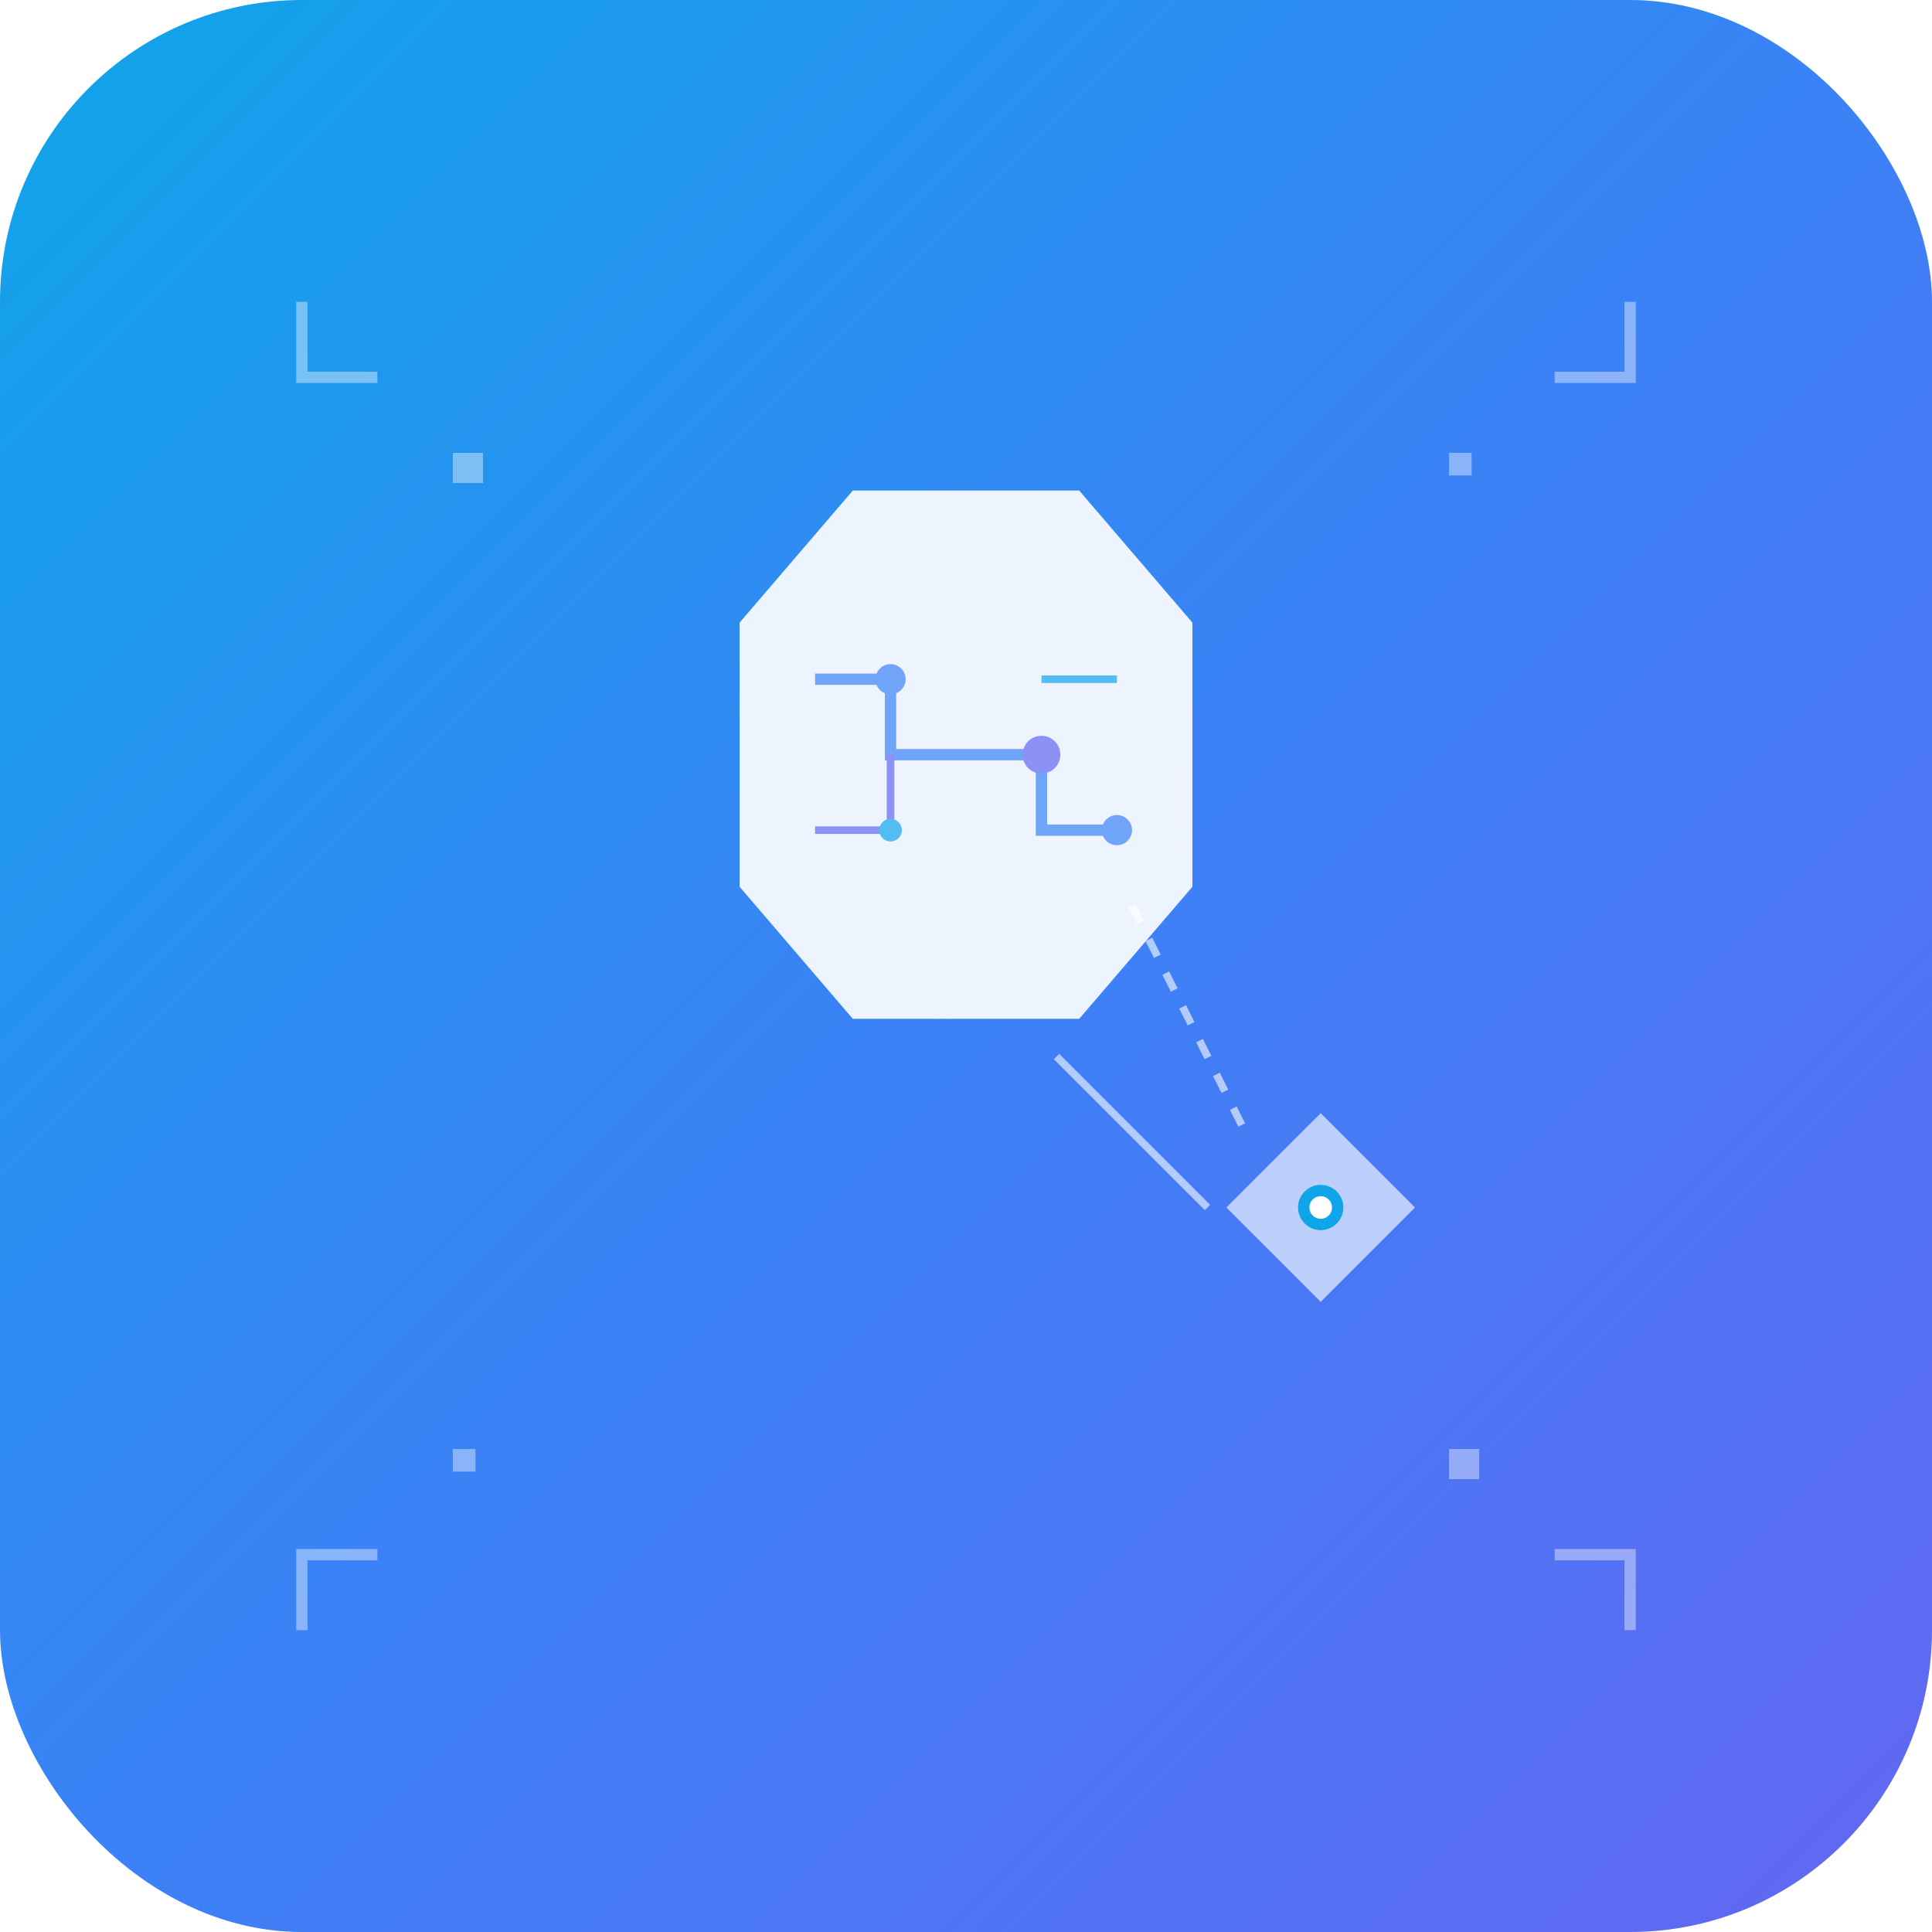 <svg width="512" height="512" viewBox="0 0 512 512" xmlns="http://www.w3.org/2000/svg">
  <defs>
    <!-- Tech gradient -->
    <linearGradient id="techGradient" x1="0%" y1="0%" x2="100%" y2="100%">
      <stop offset="0%" style="stop-color:#0EA5E9;stop-opacity:1" />
      <stop offset="50%" style="stop-color:#3B82F6;stop-opacity:1" />
      <stop offset="100%" style="stop-color:#6366F1;stop-opacity:1" />
    </linearGradient>
    
    <!-- Neon glow effect -->
    <filter id="neonGlow" x="-50%" y="-50%" width="200%" height="200%">
      <feGaussianBlur stdDeviation="4" result="coloredBlur"/>
      <feMerge> 
        <feMergeNode in="coloredBlur"/>
        <feMergeNode in="SourceGraphic"/>
      </feMerge>
    </filter>
    
    <!-- Sharp shadow -->
    <filter id="sharpShadow" x="-20%" y="-20%" width="140%" height="140%">
      <feDropShadow dx="0" dy="6" stdDeviation="0" flood-color="#000000" flood-opacity="0.3"/>
    </filter>
  </defs>
  
  <!-- Background -->
  <rect width="512" height="512" rx="80" fill="url(#techGradient)"/>
  
  <!-- Main hexagonal chat bubble -->
  <g transform="translate(256, 200)">
    <!-- Hexagonal shape -->
    <path d="M-60 -35 L-30 -70 L30 -70 L60 -35 L60 35 L30 70 L-30 70 L-60 35 Z" 
          fill="#FFFFFF" 
          opacity="0.95"
          filter="url(#neonGlow)"/>
    
    <!-- Inner tech pattern -->
    <g opacity="0.7">
      <!-- Circuit-like lines -->
      <path d="M-40 -20 L-20 -20 L-20 0 L20 0 L20 20 L40 20" stroke="#3B82F6" stroke-width="3" fill="none"/>
      <path d="M-40 20 L-20 20 L-20 0" stroke="#6366F1" stroke-width="2" fill="none"/>
      <path d="M20 -20 L40 -20" stroke="#0EA5E9" stroke-width="2" fill="none"/>
      
      <!-- Tech nodes -->
      <circle cx="-20" cy="-20" r="4" fill="#3B82F6"/>
      <circle cx="20" cy="0" r="5" fill="#6366F1"/>
      <circle cx="-20" cy="20" r="3" fill="#0EA5E9"/>
      <circle cx="40" cy="20" r="4" fill="#3B82F6"/>
    </g>
  </g>
  
  <!-- Secondary tech element -->
  <g transform="translate(350, 320)">
    <!-- Diamond shape -->
    <path d="M0 -25 L25 0 L0 25 L-25 0 Z" 
          fill="#FFFFFF" 
          opacity="0.8"
          filter="url(#neonGlow)"/>
    
    <!-- Inner pattern -->
    <circle cx="0" cy="0" r="6" fill="#0EA5E9"/>
    <circle cx="0" cy="0" r="3" fill="#FFFFFF"/>
  </g>
  
  <!-- Network connections -->
  <g opacity="0.6">
    <path d="M300 240 L330 300" stroke="#FFFFFF" stroke-width="2" fill="none" stroke-dasharray="5,5"/>
    <path d="M280 280 Q300 300 320 320" stroke="#FFFFFF" stroke-width="2" fill="none"/>
  </g>
  
  <!-- Tech corner elements -->
  <g opacity="0.4">
    <!-- Corner brackets -->
    <path d="M80 80 L80 100 L100 100" stroke="#FFFFFF" stroke-width="3" fill="none"/>
    <path d="M432 80 L432 100 L412 100" stroke="#FFFFFF" stroke-width="3" fill="none"/>
    <path d="M80 432 L80 412 L100 412" stroke="#FFFFFF" stroke-width="3" fill="none"/>
    <path d="M432 432 L432 412 L412 412" stroke="#FFFFFF" stroke-width="3" fill="none"/>
    
    <!-- Small tech indicators -->
    <rect x="120" y="120" width="8" height="8" fill="#FFFFFF"/>
    <rect x="384" y="120" width="6" height="6" fill="#FFFFFF"/>
    <rect x="120" y="384" width="6" height="6" fill="#FFFFFF"/>
    <rect x="384" y="384" width="8" height="8" fill="#FFFFFF"/>
  </g>
</svg>
